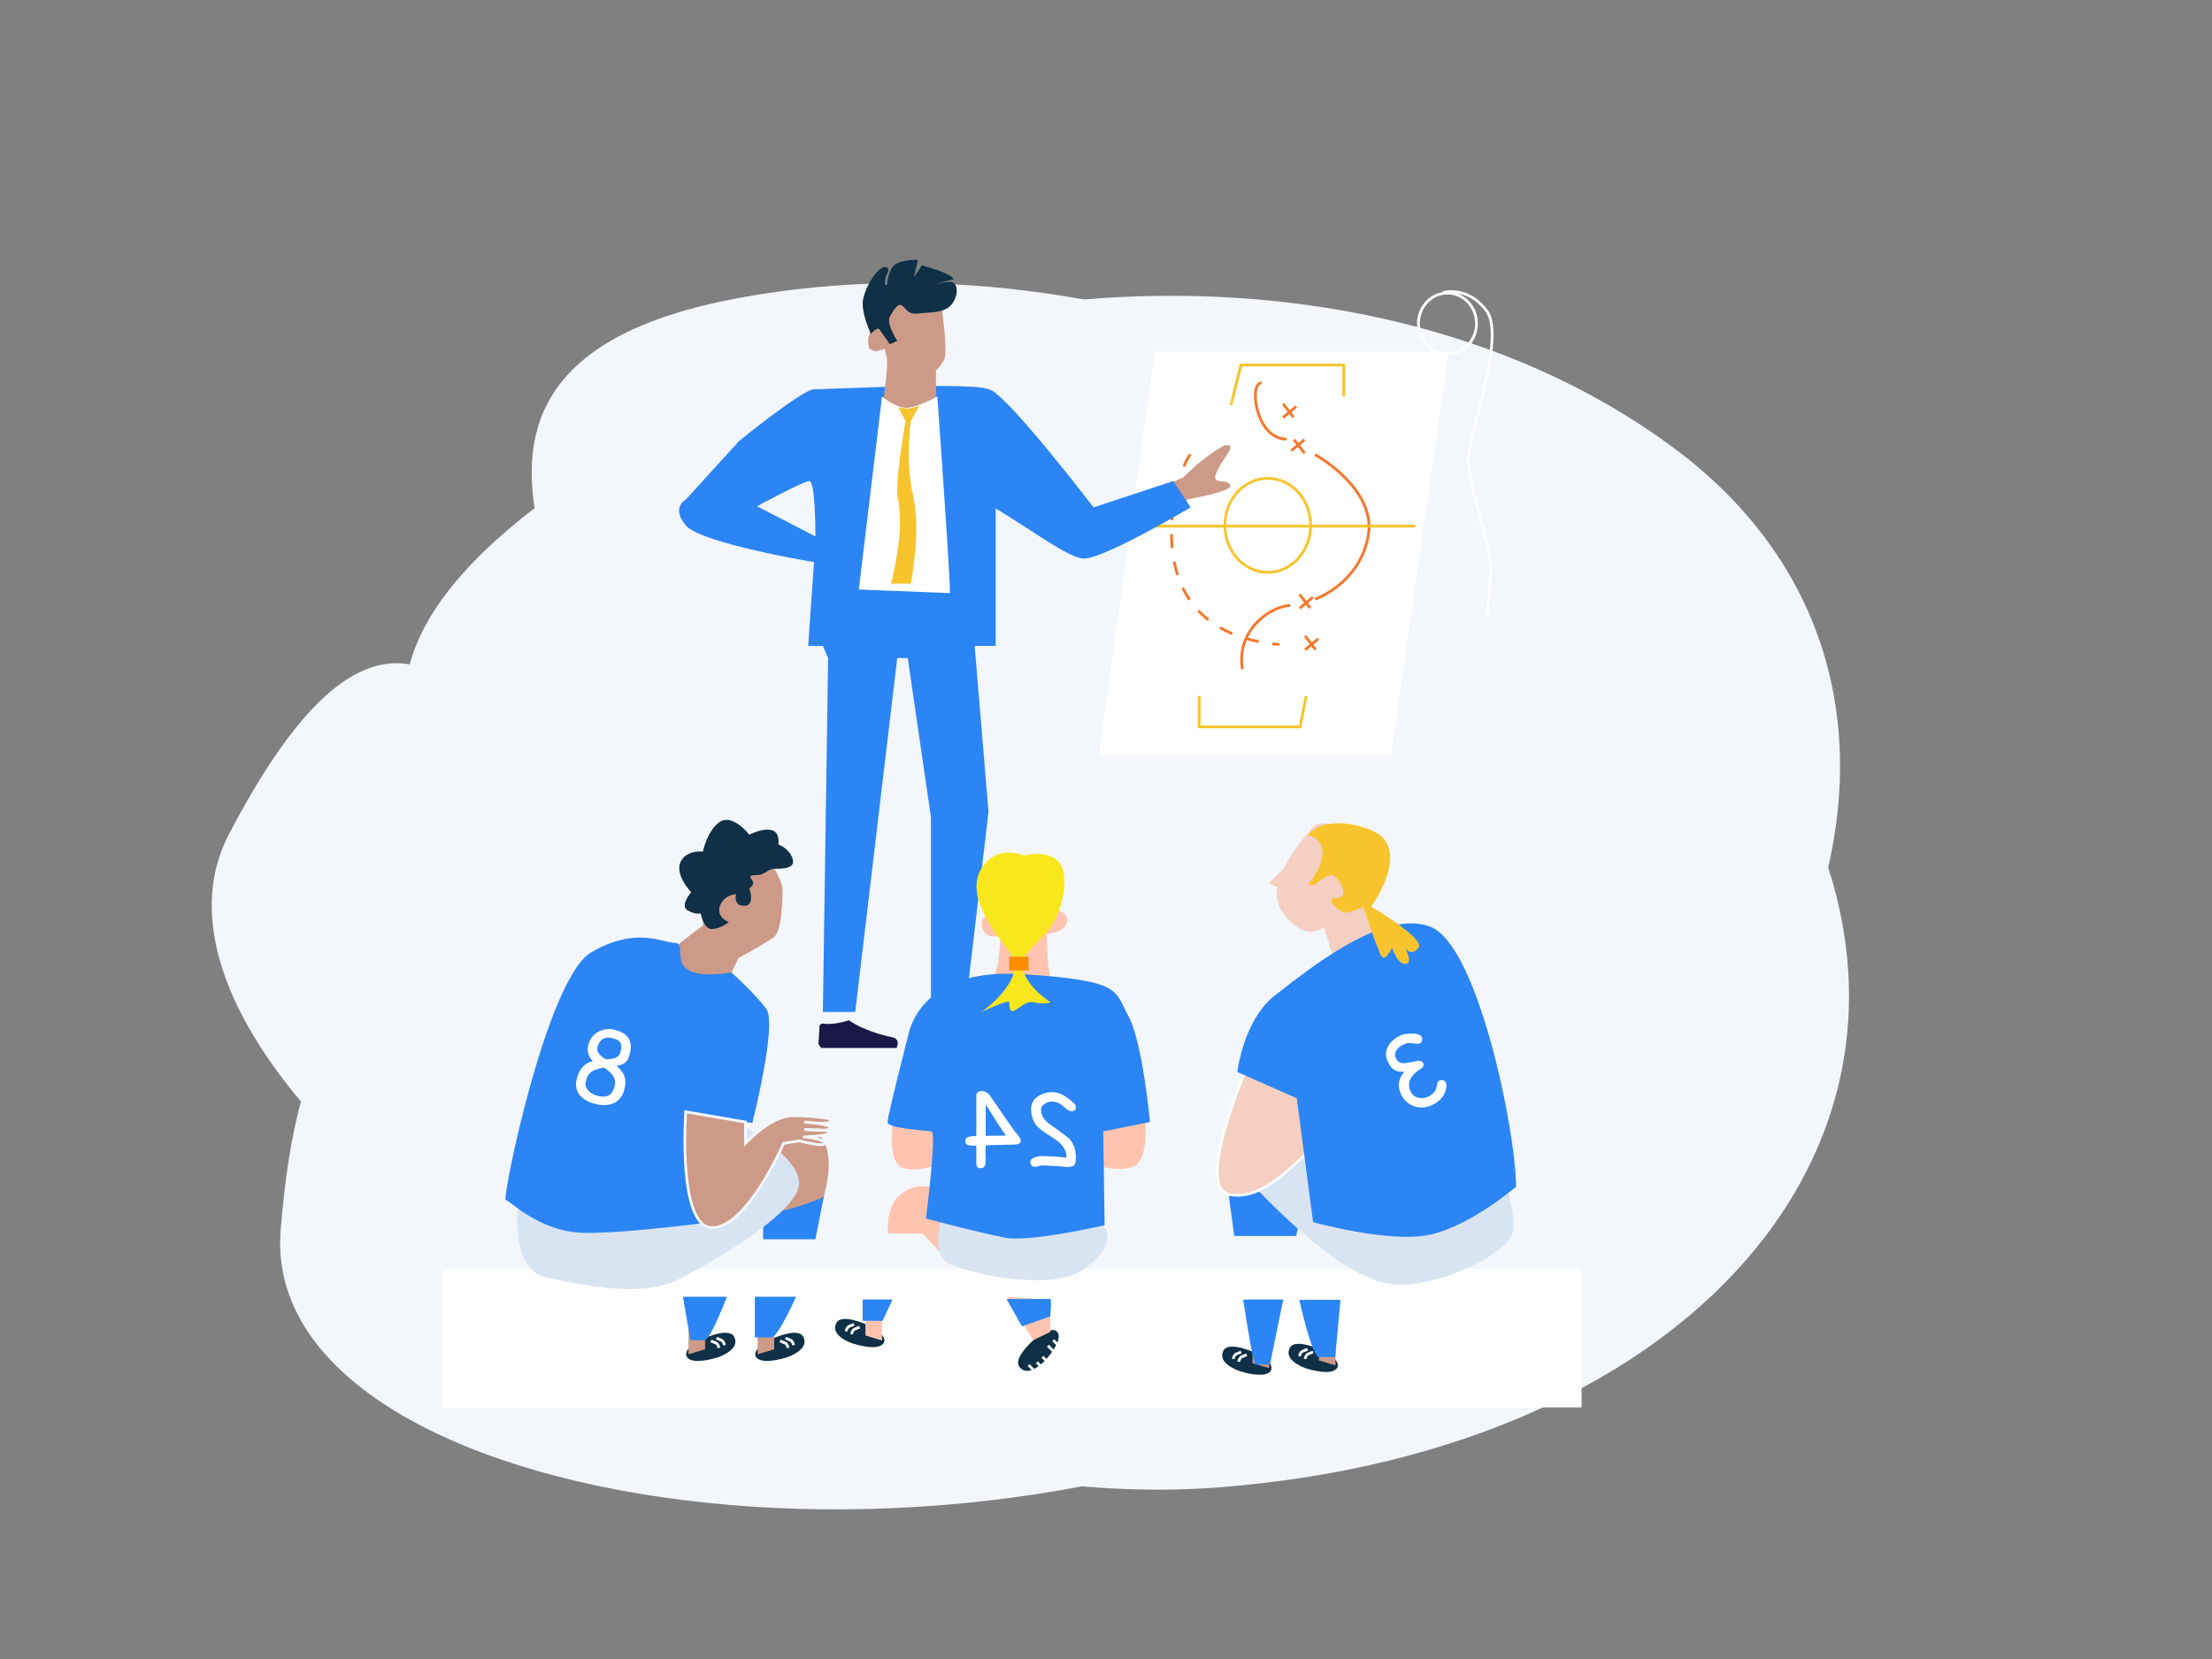 <svg xmlns="http://www.w3.org/2000/svg" width="800" height="600" viewBox="0 0 800 600" class="a">
  <rect x="0" y="0" width="800" height="600" fill="#808080" stroke="none"/>
  <style>
  .a{
    fill:none;
  }
  .b{
    fill:#F3F6FB;
  }
  .c{
    mix-blend-mode:multiply;
  }
  .d{
    fill:white;
  }
  .e{
    stroke:white;
  }
  .f{
    stroke:#F8C42D;
  }
  .g{
    stroke:#F5772B;
  }
  .h{
    stroke-dasharray:5;
    stroke:#F5772B;
  }
  .i{
    fill:#2B85F5;
  }
  .j{
    fill:#0F3046;
  }
  .k{
    fill:#CD9A88;
  }
  .l{
    fill:#D9E4F2;
  }
  .m{
    fill:#CD9A88;
    stroke:#F3F6FB;
  }
  .n{
    fill:#191847;
  }
  .o{
    fill:#F8C42D;
  }
  .p{
    fill:#FFC4AF;
  }
  .q{
    fill:#F8E71C;
  }
  .r{
    fill:#F4CFC2;
  }
  .s{
    fill:#F4CFC2;
    stroke:white;
  }
  .t{
    fill:#FB8C00;
  }
  </style>
  <path d="M 194.6 182.8 C 317 89.5 498.2 81.8 606 162.5 C 713.8 243.3 670.1 397.2 515.1 491.8 C 360 586.4 93.3 548.1 101.5 444.9 C 113.7 291.8 188.4 393.2 203.4 357 C 218.5 320.8 74.5 274.2 194.6 182.8 Z" class="b"/>
  <g class="c">
    <path d="M 267 107.8 C 413.6 80.6 580.7 158.5 647.6 282.2 C 714.5 405.9 616.3 524.9 439.7 538 C 263.1 551.1 36 391.4 82.8 301.7 C 152.2 168.7 181.2 295.6 208.6 269.8 C 236.1 244 123.4 134.4 267 107.8 Z" class="b"/>
  </g>
  <path d="M 417.6 127.3 H 523.9 L 503.1 273.1 H 397.4 L 417.6 127.3 Z" class="d"/>
  <path d="M 523.5 128 C 529.3 128 534 123.1 534 117 C 534 110.9 529.3 106 523.5 106 C 517.7 106 513 110.9 513 117 C 513 123.1 517.7 128 523.5 128 Z" class="e"/>
  <path d="M 521.9 105.8 C 521.9 105.8 530.9 103.2 537.7 112.5 C 544.6 121.9 531 157.8 531 166.5 C 531 175.2 539.1 198 539.1 205 C 539.1 212 537.7 223.4 537.7 223.4" class="e"/>
  <path d="M 458.5 207 C 467.1 207 474 199.4 474 190 C 474 180.6 467.1 173 458.5 173 C 449.9 173 443 180.6 443 190 C 443 199.4 449.9 207 458.5 207 Z" class="f"/>
  <path d="M 445.2 146.5 L 448.8 132 H 486 V 143.4" class="f"/>
  <path d="M 472.4 251.7 L 470.2 262.9 H 433.7 V 251.7" class="f"/>
  <path d="M 466.6 219 C 460.5 219 447 227 449.3 242" class="g"/>
  <path d="M 475.6 216.7 C 475.6 216.7 491.6 211.2 494.8 194 C 498.1 176.8 475.6 164.4 475.6 164.4" class="g"/>
  <path d="M 456.2 138.5 C 451.6 138.5 454.1 158.8 465.3 158.8" class="g"/>
  <path d="M 430.6 164.4 C 426.7 166.7 405.9 228.2 462.7 233.1" class="h"/>
  <path d="M 414.7 190.3 H 511.8" class="f"/>
  <path d="M 468 159 L 471.8 163.9" class="g"/>
  <path d="M 464 146 L 467.8 150.9" class="g"/>
  <path d="M 470 215 L 473.8 219.9" class="g"/>
  <path d="M 472 230 L 475.8 234.9" class="g"/>
  <path d="M 471.8 159 L 467 163" class="g"/>
  <path d="M 468.8 147 L 464 151" class="g"/>
  <path d="M 474.8 216 L 470 220" class="g"/>
  <path d="M 476.8 231 L 472 235" class="g"/>
  <rect x="160" y="459" width="412" height="50" class="d"/>
  <path d="M 276 432 C 276 432 282.1 432 285.8 432 C 289.6 432 298.1 432 298.1 432 L 294.9 448.2 H 276 L 276 432 Z" class="i"/>
  <path d="M 259.3 491 C 260.6 490.6 267.7 488 265.6 483.6 C 263.6 479.3 252.2 485.1 252.2 485.1 C 252.2 485.1 246.5 488.5 248.6 491 C 250.8 493.5 257.9 491.4 259.3 491 Z" class="j"/>
  <path d="M 255 478 H 249 V 489.8 L 255 488 V 478 Z" class="k"/>
  <path d="M 262 486.5 C 262 486.5 261.8 485.1 260.9 484.7 C 260.1 484.3 259.1 484 259.1 484" class="e"/>
  <path d="M 260 487.5 C 260 487.5 259.8 486.1 258.9 485.7 C 258.1 485.3 257.1 485 257.1 485" class="e"/>
  <path d="M 284.3 491 C 285.6 490.6 292.7 488 290.6 483.6 C 288.6 479.3 277.2 485.1 277.2 485.1 C 277.2 485.1 271.5 488.5 273.6 491 C 275.8 493.5 282.9 491.4 284.3 491 Z" class="j"/>
  <path d="M 280 478 H 274 V 489.8 L 280 488 V 478 Z" class="k"/>
  <path d="M 287 486.5 C 287 486.5 286.8 485.1 285.9 484.7 C 285.1 484.3 284.1 484 284.1 484" class="e"/>
  <path d="M 285 487.5 C 285 487.5 284.8 486.1 283.9 485.7 C 283.1 485.3 282.1 485 282.1 485" class="e"/>
  <path d="M 276.3 416.7 C 276.3 416.7 283.6 404.3 293.8 409 C 304.1 413.7 297.8 433 297.8 433 C 297.8 433 281.5 439.8 278.7 437.7 C 271 431.8 276.3 416.7 276.3 416.7 Z" class="k"/>
  <path d="M 187.6 433.1 C 187.6 433.1 183.4 459.4 198.1 462.2 C 212.9 464.9 232.3 469.7 246.5 462.2 C 260.7 454.6 289 438 289 427.9 C 289 417.7 266.5 405.8 266.5 405.8 L 187.6 433.1 Z" class="l"/>
  <path d="M 262.9 469 C 262.9 469 256.9 484.7 254.8 484.7 C 252.7 484.7 249.7 484.7 249.7 484.7 L 247 469 H 262.9 Z" class="i"/>
  <path d="M 287.9 469 C 287.9 469 281.4 483.7 278.9 483.7 C 276.5 483.7 273 483.7 273 483.7 V 469 H 287.9 Z" class="i"/>
  <path d="M 279.7 313.6 C 279.7 313.6 283 318.9 283 321.6 C 283 324.2 283 336.9 279.7 339.1 C 276.4 341.4 267.1 346.5 267.1 346.5 L 264.1 352.6 C 264.1 352.6 258.6 358.7 250.4 352.6 C 242.2 346.5 241.9 344.2 241.9 344.2 L 254.3 334.6 V 313.6 H 279.7 Z" class="k"/>
  <path d="M 273.3 316.5 C 277 316.5 277.3 314.2 280.3 314.2 C 283.4 314.2 287.9 314.1 286.6 310.4 C 285.4 306.8 281.5 305.4 281.5 305.4 C 281.5 305.4 282.3 301 279 300.2 C 275.6 299.4 271 301.9 271 301.9 C 271 301.9 265.1 294.2 260.4 297.2 C 255.8 300.2 254.2 308 254.2 308 C 254.2 308 248.2 307.2 246.1 311.8 C 244 316.5 250 322.7 250 322.7 C 250 322.7 245.6 327.6 248.8 329.3 C 251.9 331 253.4 330.3 253.4 330.3 C 253.4 330.3 254.4 336 257.4 336 C 260.4 336 263.6 333.5 263.6 333.5 C 263.6 333.5 258.9 331.8 260.4 327.6 C 261.9 323.5 266.2 323.4 266.2 323.4 C 266.2 323.4 265 327.6 269.2 327.6 C 273.3 327.6 271 321.3 271 321.3 C 271 321.3 272.4 320.4 272.4 319.3 C 272.4 318.2 269.6 316.5 273.3 316.5 Z" class="j"/>
  <path d="M 243.9 341 C 239.9 341 229.9 334.9 213.7 344.5 C 197.6 354.2 181.4 434 182.9 434 C 184.3 434 195.2 445.9 212.1 445.9 C 229 445.9 259.3 441.7 259.3 441.7 C 259.3 441.7 254.8 438.7 253.7 434.4 C 252.6 430.1 249.6 403.9 249.6 403.9 L 272.1 406.1 C 272.1 406.1 281.1 370.5 277.2 365 C 273.3 359.5 264.5 351.7 264.5 351.7 C 264.5 351.7 253.4 353.8 248.7 350.7 C 243.9 347.6 248 341 243.9 341 Z" class="i"/>
  <path d="M 269.6 405.8 V 413.5 C 269.6 413.5 278.9 403.5 286.6 403.5 C 294.4 403.5 299.4 404.5 299.4 404.5 C 299.4 404.5 301.1 404.9 300.3 405.8 C 299.4 406.8 290.9 405.8 290.9 405.8 C 290.9 405.8 301.1 406.5 300.3 408 C 299.4 409.5 290.9 408.5 290.9 408.5 C 290.9 408.5 300.3 408.4 300.3 409.6 C 300.3 410.9 289.7 411.2 290.9 411.2 C 292 411.2 298.1 411.9 298.1 413.5 C 298.1 415 289.1 412.6 289.1 412.6 L 283.4 413.5 C 283.4 413.5 270.2 444 257.6 444 C 245 444 248 402.1 248 402.1 L 269.6 405.8 Z" class="m"/>
  <path d="M 296 377.6 L 296.4 371.2 C 296.4 370.6 297.1 370.1 297.7 370.2 C 301.8 370.8 307 369 307 369 C 312.2 372.6 319.4 374.5 323 375.2 C 324.2 375.5 325 376.7 324.6 377.9 L 324.3 379 H 307 H 297 L 296 377.6 Z" class="n"/>
  <path d="M 267.4 159.4 C 267.4 159.4 290.3 140.8 294.4 140.8 C 298.5 140.8 352.1 138.1 357.5 140.8 C 362.9 143.4 358.8 155.6 359.4 148.8 L 358.1 153.1 L 359.4 160.6 C 359.4 158.8 358.8 168.1 360.6 177.5 C 360 180.6 360.1 180.7 360.1 180.7 V 233.6 H 352.5 L 357.5 293.6 L 349 366 H 336.7 V 295.6 L 328.3 238 H 324.5 L 309.3 366 H 297.6 L 299.5 238 L 297.6 233.6 H 292.3 L 294.4 203.3 C 294.4 203.3 253.4 196.5 248 190 C 242.6 183.5 248 180.7 248 180.7 L 267.4 159.4 Z M 292.7 174 C 290.5 174 273.8 183.1 273.8 183.1 L 294.9 194 C 294.9 194 295 174 292.7 174 Z" class="i"/>
  <g class="animate">
    <path id="hand" d="M 399 185.3 L 427.9 172.7 C 433 167.6 437.9 163.8 442.6 161.2 C 444 160.8 446.4 160.6 443.8 164.4 C 441.3 168.1 438.7 172.1 439.7 173.4 C 440.8 174.7 443.7 173.3 444.9 175.4 C 445.7 176.8 440.7 178.5 429.9 180.5 L 408 190 L 399 185.3 Z" class="k"/>
    <path id="arm" d="M 333 164.5 C 328.8 155 330 155.6 332.5 159.5 C 344 164.5 335.7 161.3 357.5 140.8 C 363 141 395.5 183.5 395.5 183.5 L 424.3 174 L 430.6 183.5 C 430.6 183.5 399.6 202 392 202 C 384.3 202 360.1 180.7 337.5 172.5 V 192.5 H 328.1 L 329.4 181.9 L 325.6 193.1 H 336.7 V 193.8 L 330 201.3 H 320.6 L 322.5 194.4 H 321.9 L 323.8 178.8 L 325.6 185 H 324.4 L 327.5 167.5 C 327.5 166.3 326.3 161.3 334 165 C 329 165 334 166 334.5 163.5 L 331 160.5 Z M 331 164 C 341 172 334.5 162.5 335.5 163.5 L 325 162.5 C 328.1 164.4 338.5 164.5 335 164 Z" class="i"/>
  </g>
  <path d="M 329 149 C 324.7 149 319.5 144.4 319.5 144.4 C 319.5 144.4 321.5 131.5 320.6 128.8 C 320.4 128.3 320.2 127.3 320 126.1 C 318.8 126.6 316.9 127.2 316.1 126.9 C 315.8 126.7 315.6 126.7 315.4 126.6 C 314.5 126.3 314 126.2 314 123.3 C 314 119.9 316.1 119 316.1 119 H 318.8 L 319.2 120.1 C 318.8 115.3 318.9 109.9 320.6 108.1 C 321.8 106.8 322.4 106.1 323.2 105.6 C 324.5 104.8 326.2 104.7 330.8 104.1 C 338.3 103.2 340.4 109.9 340.4 109.9 C 340.4 109.9 343 127.7 341.4 130.2 C 339.9 132.8 338.5 134 338.5 134 V 145.6 C 338.5 145.6 333.4 149 329 149 Z" class="k"/>
  <path d="M 321.8 124.5 L 324.5 123.3 C 324.5 123.3 320.5 117.1 321.8 114.6 C 323.2 112.1 324.7 109.5 326.2 110.5 C 327.7 111.5 328.4 113.9 332 113.4 C 335.6 112.9 341.1 113.4 343.8 110.5 C 346.4 107.7 346.6 103.7 345 102.4 C 343.5 101.1 338.9 102.9 338.9 102.9 C 338.9 102.9 341.2 101.7 345 101 C 343.6 98.5 333.4 96 333.4 96 L 330.5 100.3 L 332 94 C 332 94 325.9 93.7 323.3 96 C 320.7 98.3 321 105 320.2 102.4 C 319.4 99.8 323 97.2 320.2 96.6 C 317.4 96.1 312 105.1 312 109.8 C 312 114.6 315 120.8 315 120.8 C 315 120.8 317.2 117.9 318.2 119.3 C 319.2 120.8 321.8 124.5 321.8 124.5 Z" class="j"/>
  <path d="M 319 143.4 C 319 143.4 323.8 147.5 327.7 147.5 C 331.6 147.5 339 143.4 339 143.4 C 339 143.4 344.1 214.5 343.5 214.5 C 342.8 214.5 310.6 213.2 310.6 213.2 L 319 143.4 Z" class="d"/>
  <path d="M 324.9 147.3 L 327.5 152.3 C 327.5 152.3 323.5 174.6 324.7 180.1 C 327.5 193.1 322 211.1 322.3 211.1 C 322.8 211.1 329.4 211.1 329.4 211.1 C 329.4 211.1 333.2 192.4 330.3 179.6 C 327.3 166.8 329.4 152.3 329.4 152.3 L 332.5 146.7 C 332.5 146.7 329.3 147.8 328.3 147.8 C 327.2 147.8 324.9 147.3 324.9 147.3 Z" class="o"/>
  <path d="M 378.1 491.9 C 377.2 492.9 371.9 498.2 368.8 494.5 C 365.7 490.8 375.8 482.9 375.8 482.9 C 375.8 482.9 381.3 479.2 382.7 482.2 C 384 485.2 379.1 490.8 378.1 491.9 Z" class="j"/>
  <path d="M 364.2 469 L 373.6 484.7 L 379.9 481.7 C 379.9 481.7 380.2 469.9 377.5 469.9 C 374.9 469.9 364.2 469 364.2 469 Z" class="p"/>
  <path d="M 364 469.8 L 369.6 479.7 L 379.8 476.1 C 379.8 476.1 380.5 469.8 379.8 469.8 C 379 469.8 364 469.8 364 469.8 Z" class="i"/>
  <path d="M 372 493.7 L 375 496.7" class="e"/>
  <path d="M 375 492.7 L 378 495.7" class="e"/>
  <path d="M 377 490.7 L 380 493.7" class="e"/>
  <path d="M 379 486.7 L 382 489.7" class="e"/>
  <path d="M 380.9 484.7 L 383.9 487.7" class="e"/>
  <path d="M 409.6 422.6 C 420.4 419.1 411.5 382 409.6 382 C 407.8 382 382.7 386.6 382.7 386.6 L 380 415.1 C 380 415.1 398.9 426 409.6 422.6 Z M 326.4 422.8 C 317.9 419.8 324.4 395.2 324.4 395.2 C 324.4 395.2 365.6 390 368.4 390 C 371.2 390 358.4 415.2 358.4 415.2 C 358.4 415.2 334.9 425.9 326.4 422.8 Z" class="p"/>
  <path d="M 382.7 386.6 L 382.6 386.2 L 382.2 386.2 L 382.2 386.6 L 382.7 386.6 Z M 380 415.1 L 379.5 415 L 379.5 415.3 L 379.7 415.5 L 380 415.1 Z M 324.4 395.2 L 324.4 394.8 L 324 394.8 L 323.9 395.1 L 324.4 395.2 Z M 358.4 415.2 L 358.6 415.6 L 358.7 415.5 L 358.8 415.4 L 358.4 415.2 Z M 409.6 382.5 C 409.5 382.5 409.4 382.4 409.5 382.5 C 409.5 382.5 409.6 382.6 409.6 382.7 C 409.8 382.9 410 383.3 410.2 383.8 C 410.5 384.8 411 386.2 411.5 388 C 412.4 391.5 413.3 396.2 413.9 401 C 414.4 405.9 414.6 410.8 413.9 414.7 C 413.3 418.6 411.9 421.3 409.5 422.1 L 409.8 423 C 412.8 422.1 414.3 418.8 414.9 414.8 C 415.6 410.8 415.4 405.8 414.9 400.9 C 414.3 396 413.4 391.3 412.4 387.7 C 412 385.9 411.5 384.5 411.1 383.4 C 410.9 382.9 410.7 382.5 410.5 382.2 C 410.4 382 410.3 381.9 410.2 381.8 C 410.1 381.7 409.9 381.5 409.6 381.5 V 382.5 Z M 382.7 386.6 C 382.8 387.1 382.8 387.1 382.8 387.1 C 382.8 387.1 382.8 387.1 382.8 387.1 C 382.8 387.1 382.8 387.1 382.8 387.1 C 382.8 387.1 382.8 387.1 382.8 387.1 C 382.8 387.1 382.8 387.1 382.8 387.1 C 382.9 387.1 383 387.1 383.1 387.1 C 383.2 387.1 383.5 387 383.9 386.9 C 384.5 386.8 385.5 386.6 386.7 386.4 C 389.1 386 392.3 385.4 395.5 384.8 C 398.8 384.2 402.1 383.7 404.7 383.2 C 406 383 407.2 382.8 408 382.7 C 408.9 382.6 409.5 382.5 409.6 382.5 V 381.5 C 409.4 381.5 408.7 381.6 407.9 381.7 C 407 381.8 405.9 382 404.6 382.2 C 401.9 382.7 398.6 383.2 395.4 383.8 C 392.1 384.4 388.9 385 386.5 385.4 C 385.4 385.6 384.4 385.8 383.7 386 C 383.3 386 383.1 386.1 382.9 386.1 C 382.8 386.1 382.7 386.1 382.7 386.1 C 382.6 386.1 382.6 386.1 382.6 386.1 C 382.6 386.2 382.6 386.2 382.6 386.2 C 382.6 386.2 382.6 386.2 382.6 386.2 C 382.6 386.2 382.6 386.2 382.6 386.2 C 382.6 386.2 382.6 386.2 382.7 386.6 Z M 380.5 415.1 L 383.2 386.7 L 382.2 386.6 L 379.5 415 L 380.5 415.1 Z M 409.5 422.1 C 406.9 422.9 403.8 422.9 400.6 422.4 C 397.3 421.8 394 420.8 391 419.7 C 388 418.5 385.3 417.3 383.3 416.3 C 382.4 415.8 381.6 415.4 381.1 415.1 C 380.8 415 380.6 414.8 380.5 414.8 C 380.4 414.7 380.3 414.7 380.3 414.7 C 380.3 414.7 380.3 414.7 380.3 414.7 C 380.3 414.6 380.3 414.6 380.3 414.6 C 380.3 414.6 380.3 414.6 380.3 414.6 C 380.3 414.6 380.3 414.6 380.3 414.6 C 380.3 414.6 380.3 414.6 380 415.1 C 379.7 415.5 379.7 415.5 379.8 415.5 C 379.8 415.5 379.8 415.5 379.8 415.5 C 379.8 415.5 379.8 415.5 379.8 415.5 C 379.8 415.5 379.8 415.5 379.8 415.5 C 379.8 415.5 379.8 415.5 379.8 415.5 C 379.8 415.6 379.9 415.6 380 415.6 C 380.1 415.7 380.3 415.8 380.6 416 C 381.1 416.3 381.9 416.7 382.9 417.2 C 384.8 418.2 387.6 419.4 390.6 420.6 C 393.7 421.8 397.1 422.8 400.4 423.4 C 403.7 423.9 407 423.9 409.8 423 L 409.5 422.1 Z M 324.4 395.2 C 323.9 395.1 323.9 395.1 323.9 395.1 C 323.9 395.1 323.9 395.1 323.9 395.1 C 323.9 395.1 323.9 395.1 323.9 395.1 C 323.9 395.1 323.9 395.1 323.9 395.1 C 323.9 395.1 323.9 395.2 323.9 395.2 C 323.9 395.2 323.9 395.3 323.9 395.4 C 323.8 395.6 323.8 395.8 323.7 396.2 C 323.5 396.9 323.3 397.8 323 399 C 322.6 401.4 322 404.6 321.7 407.8 C 321.4 411.1 321.4 414.5 322 417.3 C 322.6 420.1 323.8 422.4 326.2 423.3 L 326.5 422.4 C 324.6 421.7 323.5 419.8 323 417.1 C 322.4 414.5 322.4 411.2 322.7 407.9 C 323 404.7 323.5 401.6 324 399.2 C 324.3 398.1 324.5 397.1 324.6 396.4 C 324.7 396.1 324.8 395.8 324.8 395.6 C 324.9 395.6 324.9 395.5 324.9 395.4 C 324.9 395.4 324.9 395.4 324.9 395.4 C 324.9 395.4 324.9 395.4 324.9 395.4 C 324.9 395.4 324.9 395.4 324.9 395.4 C 324.9 395.4 324.9 395.4 324.9 395.4 C 324.9 395.4 324.9 395.4 324.4 395.2 Z M 368.4 389.5 C 368 389.5 367 389.6 365.7 389.7 C 364.3 389.9 362.4 390.1 360.3 390.3 C 356 390.8 350.6 391.5 345.3 392.1 C 340 392.8 334.7 393.4 330.8 393.9 C 328.9 394.2 327.3 394.4 326.1 394.5 C 325.6 394.6 325.1 394.7 324.8 394.7 C 324.7 394.7 324.6 394.7 324.5 394.7 C 324.4 394.7 324.4 394.7 324.4 394.7 C 324.4 394.7 324.4 394.7 324.4 394.7 C 324.4 394.8 324.4 394.8 324.4 394.8 C 324.4 394.8 324.4 394.8 324.4 394.8 C 324.4 394.8 324.4 394.8 324.4 395.2 C 324.5 395.7 324.5 395.7 324.5 395.7 C 324.5 395.7 324.5 395.7 324.5 395.7 C 324.5 395.7 324.5 395.7 324.5 395.7 C 324.5 395.7 324.5 395.7 324.5 395.7 C 324.5 395.7 324.6 395.7 324.6 395.7 C 324.7 395.7 324.8 395.7 325 395.7 C 325.3 395.6 325.7 395.6 326.3 395.5 C 327.4 395.4 329 395.2 331 394.9 C 334.9 394.4 340.1 393.8 345.4 393.1 C 350.7 392.5 356.2 391.8 360.4 391.3 C 362.5 391.1 364.4 390.9 365.8 390.7 C 367.2 390.6 368.1 390.5 368.4 390.5 V 389.5 Z M 358.4 415.2 C 358.8 415.4 358.8 415.4 358.8 415.4 C 358.8 415.4 358.8 415.4 358.8 415.4 C 358.8 415.4 358.8 415.4 358.8 415.4 C 358.8 415.4 358.8 415.4 358.8 415.4 C 358.8 415.4 358.8 415.3 358.9 415.3 C 358.9 415.3 358.9 415.2 359 415.1 C 359.1 414.9 359.2 414.6 359.4 414.3 C 359.7 413.6 360.2 412.6 360.8 411.4 C 361.9 409.1 363.5 405.9 364.9 402.8 C 366.3 399.6 367.7 396.5 368.5 394.1 C 368.9 392.9 369.2 391.9 369.3 391.1 C 369.3 390.8 369.3 390.4 369.2 390.1 C 369.2 390 369.1 389.8 368.9 389.7 C 368.8 389.6 368.6 389.5 368.4 389.5 V 390.5 C 368.4 390.5 368.4 390.5 368.3 390.5 C 368.3 390.4 368.3 390.4 368.3 390.4 C 368.3 390.5 368.3 390.7 368.3 391 C 368.2 391.7 368 392.6 367.6 393.8 C 366.8 396.1 365.4 399.2 364 402.4 C 362.6 405.5 361 408.6 359.9 411 C 359.3 412.2 358.8 413.2 358.5 413.9 C 358.3 414.2 358.2 414.5 358.1 414.6 C 358 414.7 358 414.8 358 414.9 C 358 414.9 357.9 414.9 357.9 414.9 C 357.9 414.9 357.9 414.9 357.9 414.9 C 357.9 414.9 357.9 414.9 357.9 414.9 C 357.9 414.9 357.9 414.9 357.9 414.9 C 357.9 414.9 357.9 414.9 358.4 415.2 Z M 326.2 423.3 C 328.4 424.1 331.6 424 335 423.4 C 338.5 422.8 342.2 421.8 345.7 420.6 C 349.2 419.5 352.4 418.2 354.8 417.2 C 355.9 416.8 356.9 416.4 357.5 416.1 C 357.9 415.9 358.1 415.8 358.3 415.7 C 358.4 415.7 358.5 415.7 358.5 415.6 C 358.5 415.6 358.6 415.6 358.6 415.6 C 358.6 415.6 358.6 415.6 358.6 415.6 C 358.6 415.6 358.6 415.6 358.6 415.6 C 358.6 415.6 358.6 415.6 358.6 415.6 C 358.6 415.6 358.6 415.6 358.4 415.2 C 358.2 414.7 358.2 414.7 358.2 414.7 C 358.2 414.7 358.2 414.7 358.2 414.7 C 358.2 414.7 358.2 414.7 358.2 414.7 C 358.2 414.7 358.2 414.7 358.1 414.7 C 358.1 414.7 358.1 414.7 358.1 414.7 C 358.1 414.8 358 414.8 357.9 414.8 C 357.7 414.9 357.5 415 357.1 415.2 C 356.5 415.4 355.5 415.8 354.4 416.3 C 352 417.3 348.8 418.5 345.4 419.7 C 341.9 420.8 338.2 421.9 334.9 422.4 C 331.5 423 328.5 423.1 326.5 422.4 L 326.2 423.3 Z" class="b"/>
  <path d="M 359.5 352.9 C 361.3 350.5 361.9 338.4 361.9 338.4 C 361.9 338.4 356.7 340.1 355.3 335.7 C 353.9 331.3 358.1 330.7 358.7 330.7 C 359.3 330.7 379.2 329 379.2 329 C 379.2 329 386.6 328.7 385.9 333.1 C 385.3 337.5 378.7 337.7 378.7 337.7 C 378.7 337.7 378.1 352.1 381.4 357.1 C 384.8 362.1 358.7 355.6 358.7 355.6 C 358.7 355.6 357.8 355.2 359.5 352.9 Z" class="p"/>
  <path d="M 346 441.1 C 346 441.1 340.4 430.7 337.5 429.7 C 334.6 428.7 329.9 428.2 325.1 432.5 C 320.3 436.8 321.1 446.1 321.1 446.1 H 333.6 L 342 455 L 346 441.1 Z" class="p"/>
  <path d="M 340.8 439.6 C 340.8 439.6 336.3 453.1 342.9 456.8 C 349.6 460.5 379.9 467.2 391.3 459.4 C 402.7 451.5 404.5 443.4 391.3 438.2 C 378.1 433 340.8 439.6 340.8 439.6 Z" class="l"/>
  <path d="M 328.6 374 C 328.6 374 332.4 349.9 369.4 352.3 C 406.5 354.6 402.9 358.3 408.1 367.5 C 413.2 376.6 415.9 405.8 415.9 405.8 L 399 409.2 L 399.5 443.1 C 399.5 443.1 372.5 449.4 363.4 447.6 C 354.3 445.9 334.9 440.7 334.9 440.7 C 334.9 440.7 338.8 409.6 336.9 409.2 C 334.9 408.8 321 408.2 321 405.8 C 321 403.4 328.6 374 328.6 374 Z" class="i"/>
  <path d="M 370.4 309.5 C 370.4 309.5 361.6 305.2 355.7 313 C 349.8 320.7 355.6 330.3 358.6 335.4 C 361.4 340.2 366.8 344.8 367 348.9 C 367.3 357.4 355 366 355 366 C 355 366 365 361.2 365 362.5 C 365 370.3 369.5 361.2 374 362.5 C 377.2 363.4 380 362.5 380 362.5 C 380 362.5 370.2 356.5 369.7 348.9 C 369.5 345.2 376.2 340.2 378.9 336.7 C 385.1 328.9 387.1 314.9 382.3 311.1 C 377.5 307.2 370.4 309.5 370.4 309.5 Z" class="q"/>
  <path d="M 464.1 314.4 C 468.2 305.8 475.9 298.2 475.9 298.2 C 475.9 298.2 483.5 295.6 493.8 304.4 C 504.2 313.3 493.8 330 493.8 330 C 493.8 330 496.4 340.8 504 345 C 511.7 349.2 483.6 350.6 483.6 350.6 L 478.8 335.2 C 478.8 335.2 472.4 341.6 463.9 330 C 461.9 327.3 461.4 324.1 462 320.9 C 460.4 320.1 459.2 319.5 459 319.5 C 458.7 319.5 461.7 316.6 464.1 314.4 Z" class="r"/>
  <path d="M 472.7 495 C 471.4 494.6 464.3 492 466.4 487.6 C 468.4 483.3 479.8 489.1 479.8 489.1 C 479.8 489.1 485.5 492.5 483.4 495 C 481.2 497.5 474.1 495.4 472.7 495 Z" class="j"/>
  <path d="M 477 482 H 483 V 493.8 L 477 492 V 482 Z" class="k"/>
  <path d="M 470 490.5 C 470 490.5 470.2 489.1 471.1 488.7 C 471.9 488.3 472.9 488 472.9 488" class="e"/>
  <path d="M 472 491.5 C 472 491.5 472.2 490.1 473.1 489.7 C 473.9 489.3 474.9 489 474.9 489" class="e"/>
  <path d="M 448.7 496 C 447.4 495.6 440.3 493 442.4 488.6 C 444.4 484.3 455.8 490.1 455.8 490.1 C 455.8 490.1 461.5 493.5 459.4 496 C 457.2 498.5 450.1 496.4 448.7 496 Z" class="j"/>
  <path d="M 453 483 H 459 V 494.8 L 453 493 V 483 Z" class="k"/>
  <path d="M 446 491.5 C 446 491.5 446.2 490.1 447.1 489.7 C 447.9 489.3 448.9 489 448.9 489" class="e"/>
  <path d="M 448 492.5 C 448 492.5 448.2 491.1 449.1 490.7 C 449.9 490.3 450.9 490 450.9 490" class="e"/>
  <path d="M 446.4 447 C 444.4 432.8 442.9 420.8 442.9 420.8 H 474.2 L 468.8 447 H 446.4 Z M 449.6 470 C 451.6 483 453.4 493.5 454.2 493.5 H 459.3 L 464.1 470 H 449.6 Z" class="i"/>
  <path d="M 469.9 470.1 C 469.9 470.1 474.5 490.8 477 490.8 C 479.4 490.8 482.9 490.8 482.9 490.8 L 484.8 470.1 H 469.9 Z" class="i"/>
  <path d="M 451.6 427 C 459 434.7 487 464.6 505.6 464.6 C 524.3 464.6 545.4 452.4 547.1 445.8 C 548.8 439.2 542.8 421.5 542.8 421.5 L 468.6 400.8 C 468.6 400.8 444.2 419.3 451.6 427 Z" class="l"/>
  <path d="M 476.7 413.8 C 469.2 418.9 457.7 434.6 444.6 432 C 431.5 429.4 452.3 382.8 452.3 382.8 L 484.5 397.2 C 484.5 397.2 484.1 408.6 476.7 413.8 Z" class="s"/>
  <path d="M 447.5 387.7 C 447.5 387.7 449.6 368.9 461.2 359.9 C 472.8 351 500.2 328.4 517.4 335.2 C 534.6 342 548.3 409.4 548.3 429.2 C 548.3 429.2 532 443.2 517.4 446.5 C 502.9 449.8 474.9 442 474.9 442 L 469 397.2 L 447.5 387.7 Z" class="i"/>
  <path d="M 473 302 C 473 302 478.3 302.9 478.3 308.4 C 478.3 314 473 320 473 320 H 475.6 C 475.6 320 481 314.6 483.2 317.3 C 485.5 320 487.8 324.8 483.2 324.8 C 478.7 324.8 484.2 329.4 486 330 C 487.8 330.5 493 327.9 493 327.9 C 493 327.9 498.5 344.5 499.8 346.1 C 501 347.7 503.5 342.8 503.5 342.8 C 503.5 342.8 505.2 348.6 508.2 348.6 C 511.3 348.6 508.2 342.8 508.2 342.8 C 508.2 342.8 510.3 346.2 513 342.8 C 515.7 339.5 495.9 327.9 495.9 327.9 C 495.9 327.9 511.8 306.1 495.3 300 C 478.7 293.9 473 302 473 302 Z" class="o"/>
  <path d="M 308.7 486 C 307.4 485.6 300.3 483 302.4 478.6 C 304.4 474.3 315.8 480.1 315.8 480.1 C 315.8 480.1 321.5 483.5 319.4 486 C 317.2 488.5 310.1 486.4 308.7 486 Z" class="j"/>
  <path d="M 313 473 H 319 V 484.8 L 313 483 V 473 Z" class="p"/>
  <path d="M 306 481.5 C 306 481.5 306.2 480.1 307.1 479.7 C 307.9 479.3 308.9 479 308.9 479" class="e"/>
  <path d="M 308 482.5 C 308 482.5 308.2 481.1 309.1 480.7 C 309.9 480.3 310.9 480 310.9 480" class="e"/>
  <path d="M 312 470 V 477.7 H 319.2 L 322.8 470 H 312 Z" class="i"/>
  <path d="M 215.1 399.2 C 212.7 398.6 210.9 397.5 209.7 396.1 C 208.4 394.5 208 392.5 208.6 390.2 C 209.5 386.6 211.4 384.4 214.4 383.8 C 212.7 382 212.2 380 212.8 377.8 C 213.4 375.6 214.6 374.1 216.5 373.1 C 218.4 372.1 220.4 371.9 222.5 372.5 C 227.3 373.7 229 376.7 227.7 381.4 C 227.4 382.8 226.8 383.7 226.1 384.3 C 225.5 384.8 224.4 385.2 223 385.5 C 224.5 386.8 225.4 388.1 225.8 389.2 C 226.3 390.6 226.3 392.3 225.7 394.3 C 225.1 396.6 223.8 398.2 221.7 399.1 C 219.8 399.8 217.6 399.9 215.1 399.2 Z M 221.6 375.5 C 220.2 375.1 218.9 375.2 217.9 375.8 C 217.1 376.4 216.4 377.4 216.1 378.7 C 215.7 380.3 216.7 381.7 219.1 383.1 C 220.6 383.1 221.6 382.9 222.3 382.7 C 223.4 382.3 224.1 381.6 224.4 380.5 C 224.8 379 224.8 377.8 224.3 377 C 223.8 376.3 222.9 375.8 221.6 375.5 Z M 218.4 386.1 C 216.4 386.5 215 386.9 214.3 387.4 C 213.1 388 212.3 389.2 211.9 391 C 211.5 392.4 211.9 393.6 213 394.7 C 213.8 395.4 214.7 395.9 215.9 396.3 C 217.9 396.8 219.4 396.7 220.4 396 C 221.3 395.4 221.9 394.3 222.3 392.8 C 222.7 391.3 222.4 390 221.5 388.8 C 220.9 387.9 219.9 387.1 218.4 386.1 Z" class="d"/>
  <path d="M 374.3 422 C 374.5 422 375 421.9 375.5 421.8 C 376 421.6 376.4 421.5 376.7 421.5 C 377.3 421.5 378.2 421.5 379.4 421.6 C 380.6 421.7 381.5 421.7 382.1 421.7 C 382.6 421.7 383.2 421.8 384.2 421.9 C 385 422 385.7 422.1 386.2 422.1 C 386.3 422.1 386.5 422 386.7 422 C 387 421.9 387.2 421.9 387.3 421.9 C 388.1 421.9 388.6 421.5 388.9 420.7 C 389 420.3 389.1 419.6 389.1 418.6 C 389.1 415.9 388.3 413.7 386.9 412 C 386.2 411.3 384.3 409.9 381.4 407.8 C 379.7 406.7 378.6 405.8 378 405.1 C 377 404 376.5 402.7 376.5 401.2 C 376.5 400.4 377 399.8 377.9 399.2 C 378.8 398.6 379.6 398.4 380.5 398.4 C 381.5 398.4 382.6 398.7 383.5 399.3 L 386 401.3 C 386.6 401.7 387 401.9 387.3 401.9 C 388.5 401.9 389.1 401.4 389.1 400.4 C 389.1 399.9 388.9 399.4 388.4 399 C 387 397.7 385.8 396.8 384.8 396.2 C 383.4 395.4 382 395 380.5 395 C 378.6 395 376.9 395.5 375.4 396.5 C 373.7 397.7 372.9 399.2 372.9 401 C 372.9 402.2 373.1 403.3 373.4 404.3 C 373.7 405.3 374.2 406.2 374.9 407.1 C 375.8 408.1 377.3 409.3 379.4 410.6 C 381.6 412 383.1 413 383.7 413.8 C 385 415.1 385.7 416.7 385.7 418.7 L 382 418.3 C 379.6 418.2 377.8 418.1 376.7 418.1 C 375.8 418.1 375 418.3 374.2 418.6 C 373.1 419 372.6 419.6 372.6 420.3 C 372.6 420.7 372.8 421.1 373.1 421.5 C 373.4 421.9 373.8 422 374.3 422 Z M 353.1 414.3 V 420.8 C 353.1 421.9 353.6 422.5 354.7 422.5 C 355.9 422.5 356.5 421.6 356.5 419.9 C 356.5 419.7 356.5 419.4 356.5 419 C 356.5 418.6 356.4 418.4 356.4 418.2 L 356.5 414.2 L 364.2 414 C 365.8 414 366.9 414 367.6 413.9 C 368.6 413.7 369.2 413.3 369.2 412.6 C 369.2 412.1 368.8 411.4 368.2 410.6 L 366.7 408.8 L 358 396.2 C 357.2 395.1 356.2 394.6 355 394.6 C 353.7 394.6 353.1 395.2 353.1 396.3 V 410.9 C 352.9 410.9 352.6 410.9 352.3 410.9 C 350.2 410.9 349.1 411.5 349.1 412.6 C 349.1 413.5 349.5 414 350.4 414.2 C 350.8 414.3 351.7 414.4 353.1 414.3 Z M 356.5 399.4 C 359.6 404.4 362 408.2 363.8 410.7 L 356.5 410.8 V 399.4 Z" class="d"/>
  <path d="M 517.8 399.7 C 519.4 399 520.7 398 521.7 396.7 C 522.7 395.3 523.2 393.7 523.1 392.1 C 523 391.9 523 391.7 522.9 391.5 C 522.7 391.1 522.4 390.8 521.9 390.7 C 521.5 390.5 521 390.6 520.6 390.8 C 520.2 390.9 519.9 391.3 519.8 391.9 L 519.5 393.3 C 519.4 394 519.1 394.6 518.5 395.2 C 518 395.8 517.3 396.2 516.4 396.7 C 515.2 397.2 514.1 397.3 512.9 397 C 511.6 396.7 510.7 395.9 510.2 394.8 C 509.4 393.2 509.4 391.7 510.1 390.2 C 510.8 388.9 511.9 387.7 513.6 386.7 C 514.7 386.1 515.1 385.3 514.7 384.5 C 514.4 383.8 513.7 383.6 512.6 383.7 L 508.4 384.5 C 507.5 384.6 506.8 384.5 506.2 384.2 C 505.6 383.9 505.2 383.5 504.9 382.8 C 504.4 381.9 504.4 381 504.9 380.1 C 505.4 379.1 506.3 378.3 507.8 377.7 C 508.5 377.3 509.3 377.2 510.1 377.2 L 512.4 377.5 C 512.9 377.5 513.2 377.5 513.4 377.4 C 513.9 377.2 514.1 376.9 514.3 376.4 C 514.4 376 514.4 375.5 514.2 375.1 C 513.8 374.3 512.6 373.8 510.7 373.8 C 508.9 373.8 507.6 374 506.7 374.4 C 504.4 375.5 502.8 376.8 502 378.5 C 501 380.2 501 382.1 502 384.1 C 503.1 386.6 504.9 387.8 507.3 387.6 C 507.5 387.6 507.8 387.6 508 387.6 C 506.9 388.7 506.2 390 506 391.4 C 505.7 392.7 506 394.2 506.7 395.8 C 507.7 397.8 509.2 399.3 511.4 400.1 C 513.6 400.8 515.7 400.7 517.8 399.7 Z" class="d"/>
  <rect height="5" width="7" x="365" y="346" class="t"/>
</svg>

